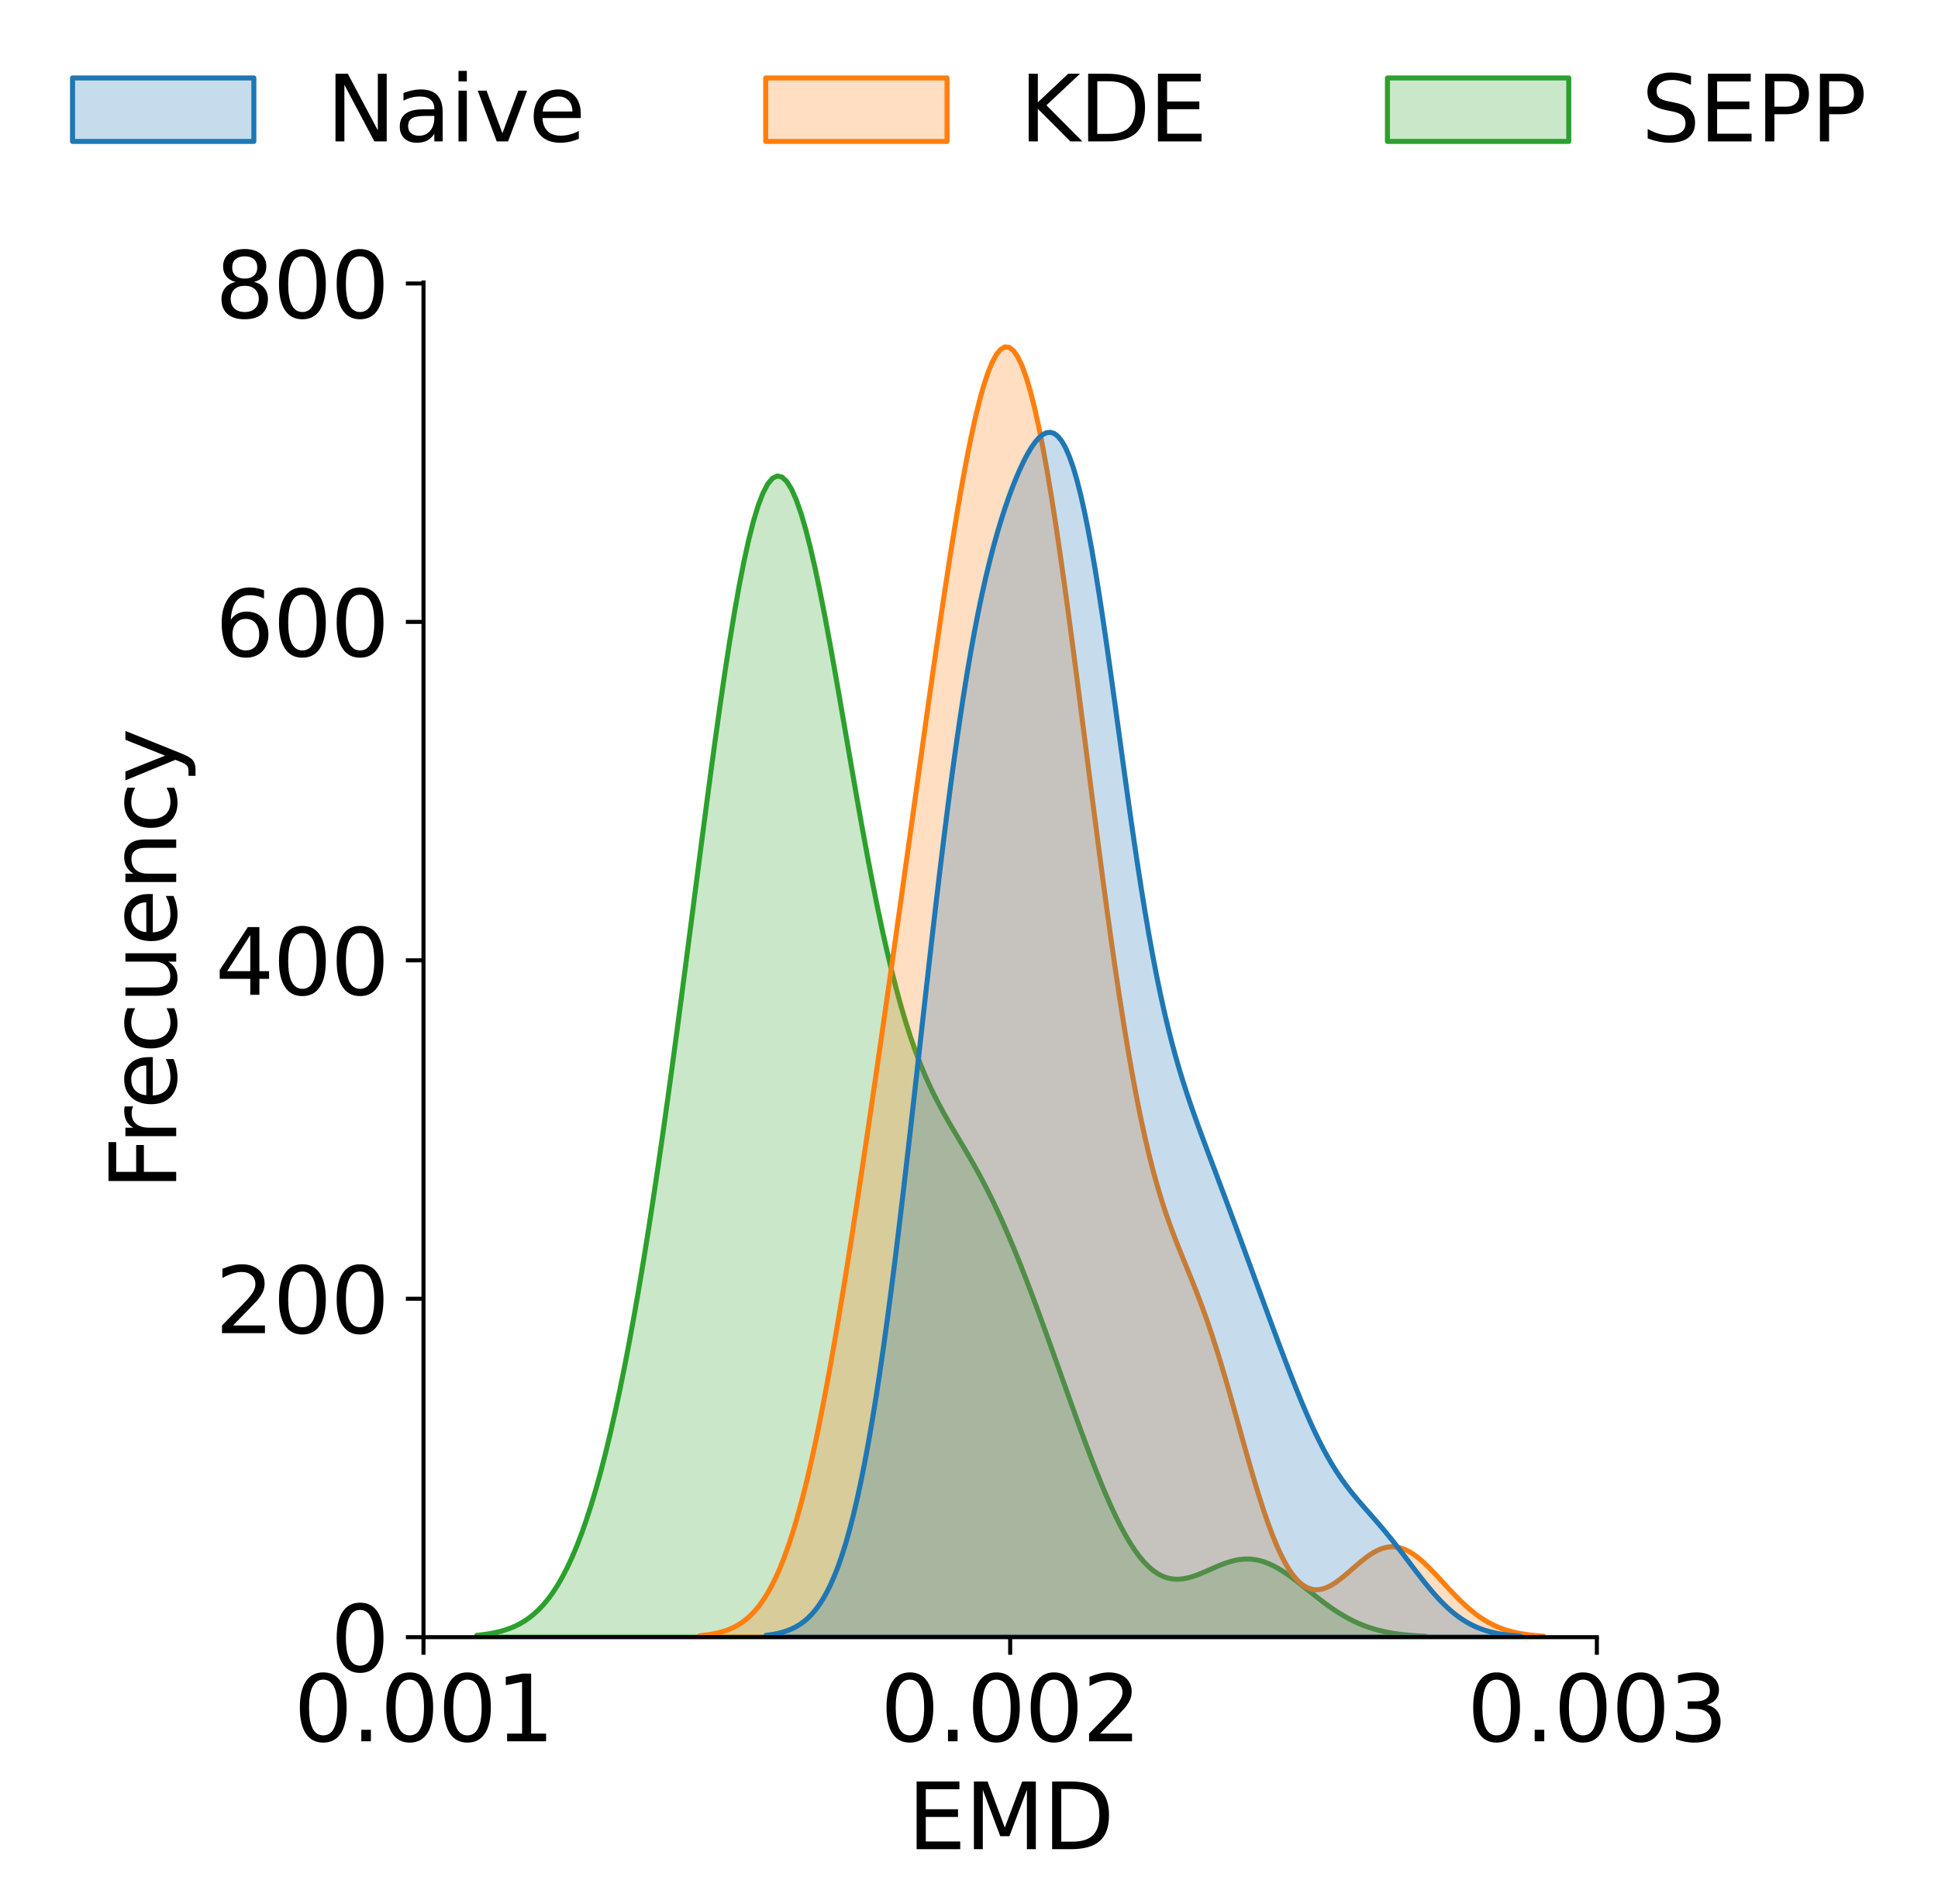 <?xml version="1.0" encoding="utf-8" standalone="no"?>
<!DOCTYPE svg PUBLIC "-//W3C//DTD SVG 1.1//EN"
  "http://www.w3.org/Graphics/SVG/1.1/DTD/svg11.dtd">
<svg xmlns:xlink="http://www.w3.org/1999/xlink" width="384.772pt" height="378.062pt" viewBox="0 0 384.772 378.062" xmlns="http://www.w3.org/2000/svg" version="1.1">
 <defs>
  <style type="text/css">*{stroke-linejoin: round; stroke-linecap: butt}</style>
 </defs>
 <g id="figure_1">
  <g id="patch_1">
   <path d="M -0 378.062 
L 384.772 378.062 
L 384.772 0 
L -0 0 
z
" style="fill: #ffffff"/>
  </g>
  <g id="axes_1">
   <g id="patch_2">
    <path d="M 84.082 325.021 
L 317.039 325.021 
L 317.039 56.074 
L 84.082 56.074 
z
" style="fill: #ffffff"/>
   </g>
   <g id="PolyCollection_1">
    <defs>
     <path id="m83a52beca8" d="M 94.671 -53.403 
L 94.671 -53.041 
L 95.618 -53.041 
L 96.564 -53.041 
L 97.511 -53.041 
L 98.458 -53.041 
L 99.404 -53.041 
L 100.351 -53.041 
L 101.297 -53.041 
L 102.244 -53.041 
L 103.191 -53.041 
L 104.137 -53.041 
L 105.084 -53.041 
L 106.031 -53.041 
L 106.977 -53.041 
L 107.924 -53.041 
L 108.87 -53.041 
L 109.817 -53.041 
L 110.764 -53.041 
L 111.71 -53.041 
L 112.657 -53.041 
L 113.603 -53.041 
L 114.55 -53.041 
L 115.497 -53.041 
L 116.443 -53.041 
L 117.39 -53.041 
L 118.336 -53.041 
L 119.283 -53.041 
L 120.23 -53.041 
L 121.176 -53.041 
L 122.123 -53.041 
L 123.069 -53.041 
L 124.016 -53.041 
L 124.963 -53.041 
L 125.909 -53.041 
L 126.856 -53.041 
L 127.803 -53.041 
L 128.749 -53.041 
L 129.696 -53.041 
L 130.642 -53.041 
L 131.589 -53.041 
L 132.536 -53.041 
L 133.482 -53.041 
L 134.429 -53.041 
L 135.375 -53.041 
L 136.322 -53.041 
L 137.269 -53.041 
L 138.215 -53.041 
L 139.162 -53.041 
L 140.108 -53.041 
L 141.055 -53.041 
L 142.002 -53.041 
L 142.948 -53.041 
L 143.895 -53.041 
L 144.841 -53.041 
L 145.788 -53.041 
L 146.735 -53.041 
L 147.681 -53.041 
L 148.628 -53.041 
L 149.575 -53.041 
L 150.521 -53.041 
L 151.468 -53.041 
L 152.414 -53.041 
L 153.361 -53.041 
L 154.308 -53.041 
L 155.254 -53.041 
L 156.201 -53.041 
L 157.147 -53.041 
L 158.094 -53.041 
L 159.041 -53.041 
L 159.987 -53.041 
L 160.934 -53.041 
L 161.88 -53.041 
L 162.827 -53.041 
L 163.774 -53.041 
L 164.72 -53.041 
L 165.667 -53.041 
L 166.614 -53.041 
L 167.56 -53.041 
L 168.507 -53.041 
L 169.453 -53.041 
L 170.4 -53.041 
L 171.347 -53.041 
L 172.293 -53.041 
L 173.24 -53.041 
L 174.186 -53.041 
L 175.133 -53.041 
L 176.08 -53.041 
L 177.026 -53.041 
L 177.973 -53.041 
L 178.919 -53.041 
L 179.866 -53.041 
L 180.813 -53.041 
L 181.759 -53.041 
L 182.706 -53.041 
L 183.652 -53.041 
L 184.599 -53.041 
L 185.546 -53.041 
L 186.492 -53.041 
L 187.439 -53.041 
L 188.386 -53.041 
L 189.332 -53.041 
L 190.279 -53.041 
L 191.225 -53.041 
L 192.172 -53.041 
L 193.119 -53.041 
L 194.065 -53.041 
L 195.012 -53.041 
L 195.958 -53.041 
L 196.905 -53.041 
L 197.852 -53.041 
L 198.798 -53.041 
L 199.745 -53.041 
L 200.691 -53.041 
L 201.638 -53.041 
L 202.585 -53.041 
L 203.531 -53.041 
L 204.478 -53.041 
L 205.424 -53.041 
L 206.371 -53.041 
L 207.318 -53.041 
L 208.264 -53.041 
L 209.211 -53.041 
L 210.158 -53.041 
L 211.104 -53.041 
L 212.051 -53.041 
L 212.997 -53.041 
L 213.944 -53.041 
L 214.891 -53.041 
L 215.837 -53.041 
L 216.784 -53.041 
L 217.73 -53.041 
L 218.677 -53.041 
L 219.624 -53.041 
L 220.57 -53.041 
L 221.517 -53.041 
L 222.463 -53.041 
L 223.41 -53.041 
L 224.357 -53.041 
L 225.303 -53.041 
L 226.25 -53.041 
L 227.196 -53.041 
L 228.143 -53.041 
L 229.09 -53.041 
L 230.036 -53.041 
L 230.983 -53.041 
L 231.93 -53.041 
L 232.876 -53.041 
L 233.823 -53.041 
L 234.769 -53.041 
L 235.716 -53.041 
L 236.663 -53.041 
L 237.609 -53.041 
L 238.556 -53.041 
L 239.502 -53.041 
L 240.449 -53.041 
L 241.396 -53.041 
L 242.342 -53.041 
L 243.289 -53.041 
L 244.235 -53.041 
L 245.182 -53.041 
L 246.129 -53.041 
L 247.075 -53.041 
L 248.022 -53.041 
L 248.969 -53.041 
L 249.915 -53.041 
L 250.862 -53.041 
L 251.808 -53.041 
L 252.755 -53.041 
L 253.702 -53.041 
L 254.648 -53.041 
L 255.595 -53.041 
L 256.541 -53.041 
L 257.488 -53.041 
L 258.435 -53.041 
L 259.381 -53.041 
L 260.328 -53.041 
L 261.274 -53.041 
L 262.221 -53.041 
L 263.168 -53.041 
L 264.114 -53.041 
L 265.061 -53.041 
L 266.007 -53.041 
L 266.954 -53.041 
L 267.901 -53.041 
L 268.847 -53.041 
L 269.794 -53.041 
L 270.741 -53.041 
L 271.687 -53.041 
L 272.634 -53.041 
L 273.58 -53.041 
L 274.527 -53.041 
L 275.474 -53.041 
L 276.42 -53.041 
L 277.367 -53.041 
L 278.313 -53.041 
L 279.26 -53.041 
L 280.207 -53.041 
L 281.153 -53.041 
L 282.1 -53.041 
L 283.046 -53.041 
L 283.046 -53.212 
L 283.046 -53.212 
L 282.1 -53.258 
L 281.153 -53.315 
L 280.207 -53.385 
L 279.26 -53.469 
L 278.313 -53.572 
L 277.367 -53.694 
L 276.42 -53.839 
L 275.474 -54.01 
L 274.527 -54.21 
L 273.58 -54.442 
L 272.634 -54.708 
L 271.687 -55.013 
L 270.741 -55.358 
L 269.794 -55.745 
L 268.847 -56.176 
L 267.901 -56.653 
L 266.954 -57.174 
L 266.007 -57.739 
L 265.061 -58.347 
L 264.114 -58.994 
L 263.168 -59.676 
L 262.221 -60.388 
L 261.274 -61.122 
L 260.328 -61.872 
L 259.381 -62.628 
L 258.435 -63.381 
L 257.488 -64.121 
L 256.541 -64.835 
L 255.595 -65.515 
L 254.648 -66.147 
L 253.702 -66.724 
L 252.755 -67.234 
L 251.808 -67.669 
L 250.862 -68.022 
L 249.915 -68.289 
L 248.969 -68.465 
L 248.022 -68.549 
L 247.075 -68.544 
L 246.129 -68.452 
L 245.182 -68.278 
L 244.235 -68.032 
L 243.289 -67.724 
L 242.342 -67.365 
L 241.396 -66.971 
L 240.449 -66.556 
L 239.502 -66.137 
L 238.556 -65.732 
L 237.609 -65.358 
L 236.663 -65.035 
L 235.716 -64.778 
L 234.769 -64.607 
L 233.823 -64.536 
L 232.876 -64.581 
L 231.93 -64.755 
L 230.983 -65.07 
L 230.036 -65.535 
L 229.09 -66.159 
L 228.143 -66.946 
L 227.196 -67.9 
L 226.25 -69.022 
L 225.303 -70.309 
L 224.357 -71.759 
L 223.41 -73.366 
L 222.463 -75.123 
L 221.517 -77.02 
L 220.57 -79.048 
L 219.624 -81.194 
L 218.677 -83.447 
L 217.73 -85.795 
L 216.784 -88.223 
L 215.837 -90.721 
L 214.891 -93.274 
L 213.944 -95.871 
L 212.997 -98.502 
L 212.051 -101.154 
L 211.104 -103.819 
L 210.158 -106.487 
L 209.211 -109.15 
L 208.264 -111.799 
L 207.318 -114.428 
L 206.371 -117.028 
L 205.424 -119.593 
L 204.478 -122.116 
L 203.531 -124.591 
L 202.585 -127.009 
L 201.638 -129.367 
L 200.691 -131.656 
L 199.745 -133.873 
L 198.798 -136.014 
L 197.852 -138.075 
L 196.905 -140.056 
L 195.958 -141.957 
L 195.012 -143.782 
L 194.065 -145.537 
L 193.119 -147.23 
L 192.172 -148.874 
L 191.225 -150.482 
L 190.279 -152.073 
L 189.332 -153.665 
L 188.386 -155.282 
L 187.439 -156.946 
L 186.492 -158.684 
L 185.546 -160.522 
L 184.599 -162.485 
L 183.652 -164.599 
L 182.706 -166.888 
L 181.759 -169.375 
L 180.813 -172.081 
L 179.866 -175.022 
L 178.919 -178.211 
L 177.973 -181.658 
L 177.026 -185.369 
L 176.08 -189.344 
L 175.133 -193.577 
L 174.186 -198.06 
L 173.24 -202.777 
L 172.293 -207.707 
L 171.347 -212.824 
L 170.4 -218.096 
L 169.453 -223.487 
L 168.507 -228.954 
L 167.56 -234.452 
L 166.614 -239.929 
L 165.667 -245.331 
L 164.72 -250.601 
L 163.774 -255.68 
L 162.827 -260.508 
L 161.88 -265.024 
L 160.934 -269.169 
L 159.987 -272.887 
L 159.041 -276.123 
L 158.094 -278.827 
L 157.147 -280.957 
L 156.201 -282.476 
L 155.254 -283.352 
L 154.308 -283.566 
L 153.361 -283.103 
L 152.414 -281.96 
L 151.468 -280.141 
L 150.521 -277.659 
L 149.575 -274.535 
L 148.628 -270.8 
L 147.681 -266.489 
L 146.735 -261.645 
L 145.788 -256.315 
L 144.841 -250.549 
L 143.895 -244.401 
L 142.948 -237.926 
L 142.002 -231.181 
L 141.055 -224.219 
L 140.108 -217.094 
L 139.162 -209.857 
L 138.215 -202.557 
L 137.269 -195.237 
L 136.322 -187.939 
L 135.375 -180.699 
L 134.429 -173.55 
L 133.482 -166.521 
L 132.536 -159.637 
L 131.589 -152.919 
L 130.642 -146.386 
L 129.696 -140.052 
L 128.749 -133.931 
L 127.803 -128.033 
L 126.856 -122.367 
L 125.909 -116.939 
L 124.963 -111.755 
L 124.016 -106.818 
L 123.069 -102.133 
L 122.123 -97.701 
L 121.176 -93.522 
L 120.23 -89.597 
L 119.283 -85.924 
L 118.336 -82.5 
L 117.39 -79.323 
L 116.443 -76.387 
L 115.497 -73.687 
L 114.55 -71.216 
L 113.603 -68.965 
L 112.657 -66.925 
L 111.71 -65.087 
L 110.764 -63.439 
L 109.817 -61.97 
L 108.87 -60.669 
L 107.924 -59.522 
L 106.977 -58.518 
L 106.031 -57.643 
L 105.084 -56.887 
L 104.137 -56.237 
L 103.191 -55.681 
L 102.244 -55.209 
L 101.297 -54.812 
L 100.351 -54.478 
L 99.404 -54.201 
L 98.458 -53.971 
L 97.511 -53.782 
L 96.564 -53.628 
L 95.618 -53.504 
L 94.671 -53.403 
z
" style="stroke: #2ca02c"/>
    </defs>
    <g clip-path="url(#p612ee01c86)">
     <use xlink:href="#m83a52beca8" x="0" y="378.062" style="fill: #2ca02c; fill-opacity: 0.25; stroke: #2ca02c"/>
    </g>
   </g>
   <g id="PolyCollection_2">
    <defs>
     <path id="m693dc40f1a" d="M 138.885 -53.326 
L 138.885 -53.041 
L 139.727 -53.041 
L 140.569 -53.041 
L 141.411 -53.041 
L 142.253 -53.041 
L 143.095 -53.041 
L 143.937 -53.041 
L 144.779 -53.041 
L 145.621 -53.041 
L 146.463 -53.041 
L 147.305 -53.041 
L 148.147 -53.041 
L 148.989 -53.041 
L 149.831 -53.041 
L 150.673 -53.041 
L 151.515 -53.041 
L 152.357 -53.041 
L 153.199 -53.041 
L 154.042 -53.041 
L 154.884 -53.041 
L 155.726 -53.041 
L 156.568 -53.041 
L 157.41 -53.041 
L 158.252 -53.041 
L 159.094 -53.041 
L 159.936 -53.041 
L 160.778 -53.041 
L 161.62 -53.041 
L 162.462 -53.041 
L 163.304 -53.041 
L 164.146 -53.041 
L 164.988 -53.041 
L 165.83 -53.041 
L 166.672 -53.041 
L 167.514 -53.041 
L 168.356 -53.041 
L 169.198 -53.041 
L 170.04 -53.041 
L 170.882 -53.041 
L 171.724 -53.041 
L 172.566 -53.041 
L 173.408 -53.041 
L 174.25 -53.041 
L 175.092 -53.041 
L 175.934 -53.041 
L 176.777 -53.041 
L 177.619 -53.041 
L 178.461 -53.041 
L 179.303 -53.041 
L 180.145 -53.041 
L 180.987 -53.041 
L 181.829 -53.041 
L 182.671 -53.041 
L 183.513 -53.041 
L 184.355 -53.041 
L 185.197 -53.041 
L 186.039 -53.041 
L 186.881 -53.041 
L 187.723 -53.041 
L 188.565 -53.041 
L 189.407 -53.041 
L 190.249 -53.041 
L 191.091 -53.041 
L 191.933 -53.041 
L 192.775 -53.041 
L 193.617 -53.041 
L 194.459 -53.041 
L 195.301 -53.041 
L 196.143 -53.041 
L 196.985 -53.041 
L 197.827 -53.041 
L 198.669 -53.041 
L 199.512 -53.041 
L 200.354 -53.041 
L 201.196 -53.041 
L 202.038 -53.041 
L 202.88 -53.041 
L 203.722 -53.041 
L 204.564 -53.041 
L 205.406 -53.041 
L 206.248 -53.041 
L 207.09 -53.041 
L 207.932 -53.041 
L 208.774 -53.041 
L 209.616 -53.041 
L 210.458 -53.041 
L 211.3 -53.041 
L 212.142 -53.041 
L 212.984 -53.041 
L 213.826 -53.041 
L 214.668 -53.041 
L 215.51 -53.041 
L 216.352 -53.041 
L 217.194 -53.041 
L 218.036 -53.041 
L 218.878 -53.041 
L 219.72 -53.041 
L 220.562 -53.041 
L 221.404 -53.041 
L 222.247 -53.041 
L 223.089 -53.041 
L 223.931 -53.041 
L 224.773 -53.041 
L 225.615 -53.041 
L 226.457 -53.041 
L 227.299 -53.041 
L 228.141 -53.041 
L 228.983 -53.041 
L 229.825 -53.041 
L 230.667 -53.041 
L 231.509 -53.041 
L 232.351 -53.041 
L 233.193 -53.041 
L 234.035 -53.041 
L 234.877 -53.041 
L 235.719 -53.041 
L 236.561 -53.041 
L 237.403 -53.041 
L 238.245 -53.041 
L 239.087 -53.041 
L 239.929 -53.041 
L 240.771 -53.041 
L 241.613 -53.041 
L 242.455 -53.041 
L 243.297 -53.041 
L 244.139 -53.041 
L 244.982 -53.041 
L 245.824 -53.041 
L 246.666 -53.041 
L 247.508 -53.041 
L 248.35 -53.041 
L 249.192 -53.041 
L 250.034 -53.041 
L 250.876 -53.041 
L 251.718 -53.041 
L 252.56 -53.041 
L 253.402 -53.041 
L 254.244 -53.041 
L 255.086 -53.041 
L 255.928 -53.041 
L 256.77 -53.041 
L 257.612 -53.041 
L 258.454 -53.041 
L 259.296 -53.041 
L 260.138 -53.041 
L 260.98 -53.041 
L 261.822 -53.041 
L 262.664 -53.041 
L 263.506 -53.041 
L 264.348 -53.041 
L 265.19 -53.041 
L 266.032 -53.041 
L 266.874 -53.041 
L 267.717 -53.041 
L 268.559 -53.041 
L 269.401 -53.041 
L 270.243 -53.041 
L 271.085 -53.041 
L 271.927 -53.041 
L 272.769 -53.041 
L 273.611 -53.041 
L 274.453 -53.041 
L 275.295 -53.041 
L 276.137 -53.041 
L 276.979 -53.041 
L 277.821 -53.041 
L 278.663 -53.041 
L 279.505 -53.041 
L 280.347 -53.041 
L 281.189 -53.041 
L 282.031 -53.041 
L 282.873 -53.041 
L 283.715 -53.041 
L 284.557 -53.041 
L 285.399 -53.041 
L 286.241 -53.041 
L 287.083 -53.041 
L 287.925 -53.041 
L 288.767 -53.041 
L 289.609 -53.041 
L 290.452 -53.041 
L 291.294 -53.041 
L 292.136 -53.041 
L 292.978 -53.041 
L 293.82 -53.041 
L 294.662 -53.041 
L 295.504 -53.041 
L 296.346 -53.041 
L 297.188 -53.041 
L 298.03 -53.041 
L 298.872 -53.041 
L 299.714 -53.041 
L 300.556 -53.041 
L 301.398 -53.041 
L 302.24 -53.041 
L 303.082 -53.041 
L 303.924 -53.041 
L 304.766 -53.041 
L 305.608 -53.041 
L 306.45 -53.041 
L 306.45 -53.24 
L 306.45 -53.24 
L 305.608 -53.297 
L 304.766 -53.367 
L 303.924 -53.453 
L 303.082 -53.559 
L 302.24 -53.687 
L 301.398 -53.841 
L 300.556 -54.024 
L 299.714 -54.242 
L 298.872 -54.497 
L 298.03 -54.793 
L 297.188 -55.135 
L 296.346 -55.526 
L 295.504 -55.97 
L 294.662 -56.467 
L 293.82 -57.022 
L 292.978 -57.632 
L 292.136 -58.299 
L 291.294 -59.021 
L 290.452 -59.793 
L 289.609 -60.61 
L 288.767 -61.467 
L 287.925 -62.353 
L 287.083 -63.261 
L 286.241 -64.177 
L 285.399 -65.089 
L 284.557 -65.983 
L 283.715 -66.846 
L 282.873 -67.661 
L 282.031 -68.415 
L 281.189 -69.094 
L 280.347 -69.685 
L 279.505 -70.176 
L 278.663 -70.557 
L 277.821 -70.821 
L 276.979 -70.964 
L 276.137 -70.983 
L 275.295 -70.879 
L 274.453 -70.656 
L 273.611 -70.32 
L 272.769 -69.88 
L 271.927 -69.35 
L 271.085 -68.743 
L 270.243 -68.076 
L 269.401 -67.367 
L 268.559 -66.635 
L 267.717 -65.901 
L 266.874 -65.186 
L 266.032 -64.511 
L 265.19 -63.897 
L 264.348 -63.366 
L 263.506 -62.937 
L 262.664 -62.63 
L 261.822 -62.464 
L 260.98 -62.455 
L 260.138 -62.621 
L 259.296 -62.974 
L 258.454 -63.527 
L 257.612 -64.289 
L 256.77 -65.27 
L 255.928 -66.473 
L 255.086 -67.9 
L 254.244 -69.55 
L 253.402 -71.418 
L 252.56 -73.496 
L 251.718 -75.77 
L 250.876 -78.226 
L 250.034 -80.842 
L 249.192 -83.597 
L 248.35 -86.463 
L 247.508 -89.413 
L 246.666 -92.417 
L 245.824 -95.444 
L 244.982 -98.464 
L 244.139 -101.449 
L 243.297 -104.374 
L 242.455 -107.215 
L 241.613 -109.955 
L 240.771 -112.584 
L 239.929 -115.094 
L 239.087 -117.487 
L 238.245 -119.772 
L 237.403 -121.964 
L 236.561 -124.084 
L 235.719 -126.159 
L 234.877 -128.222 
L 234.035 -130.309 
L 233.193 -132.458 
L 232.351 -134.709 
L 231.509 -137.101 
L 230.667 -139.672 
L 229.825 -142.456 
L 228.983 -145.483 
L 228.141 -148.78 
L 227.299 -152.365 
L 226.457 -156.252 
L 225.615 -160.448 
L 224.773 -164.955 
L 223.931 -169.766 
L 223.089 -174.872 
L 222.247 -180.255 
L 221.404 -185.897 
L 220.562 -191.771 
L 219.72 -197.85 
L 218.878 -204.104 
L 218.036 -210.5 
L 217.194 -217.002 
L 216.352 -223.575 
L 215.51 -230.179 
L 214.668 -236.777 
L 213.826 -243.327 
L 212.984 -249.788 
L 212.142 -256.12 
L 211.3 -262.278 
L 210.458 -268.222 
L 209.616 -273.908 
L 208.774 -279.295 
L 207.932 -284.342 
L 207.09 -289.011 
L 206.248 -293.265 
L 205.406 -297.07 
L 204.564 -300.397 
L 203.722 -303.219 
L 202.88 -305.515 
L 202.038 -307.268 
L 201.196 -308.466 
L 200.354 -309.104 
L 199.512 -309.181 
L 198.669 -308.702 
L 197.827 -307.676 
L 196.985 -306.118 
L 196.143 -304.048 
L 195.301 -301.49 
L 194.459 -298.471 
L 193.617 -295.021 
L 192.775 -291.173 
L 191.933 -286.962 
L 191.091 -282.423 
L 190.249 -277.593 
L 189.407 -272.508 
L 188.565 -267.204 
L 187.723 -261.714 
L 186.881 -256.071 
L 186.039 -250.304 
L 185.197 -244.443 
L 184.355 -238.51 
L 183.513 -232.529 
L 182.671 -226.516 
L 181.829 -220.488 
L 180.987 -214.457 
L 180.145 -208.432 
L 179.303 -202.423 
L 178.461 -196.434 
L 177.619 -190.47 
L 176.777 -184.534 
L 175.934 -178.63 
L 175.092 -172.761 
L 174.25 -166.929 
L 173.408 -161.141 
L 172.566 -155.402 
L 171.724 -149.719 
L 170.882 -144.101 
L 170.04 -138.558 
L 169.198 -133.103 
L 168.356 -127.75 
L 167.514 -122.512 
L 166.672 -117.406 
L 165.83 -112.446 
L 164.988 -107.65 
L 164.146 -103.032 
L 163.304 -98.606 
L 162.462 -94.386 
L 161.62 -90.383 
L 160.778 -86.607 
L 159.936 -83.065 
L 159.094 -79.762 
L 158.252 -76.7 
L 157.41 -73.878 
L 156.568 -71.295 
L 155.726 -68.944 
L 154.884 -66.819 
L 154.042 -64.91 
L 153.199 -63.207 
L 152.357 -61.698 
L 151.515 -60.369 
L 150.673 -59.207 
L 149.831 -58.198 
L 148.989 -57.328 
L 148.147 -56.583 
L 147.305 -55.949 
L 146.463 -55.414 
L 145.621 -54.965 
L 144.779 -54.591 
L 143.937 -54.282 
L 143.095 -54.028 
L 142.253 -53.821 
L 141.411 -53.653 
L 140.569 -53.519 
L 139.727 -53.411 
L 138.885 -53.326 
z
" style="stroke: #ff7f0e"/>
    </defs>
    <g clip-path="url(#p612ee01c86)">
     <use xlink:href="#m693dc40f1a" x="0" y="378.062" style="fill: #ff7f0e; fill-opacity: 0.25; stroke: #ff7f0e"/>
    </g>
   </g>
   <g id="PolyCollection_3">
    <defs>
     <path id="m158325223f" d="M 152.09 -53.396 
L 152.09 -53.041 
L 152.842 -53.041 
L 153.595 -53.041 
L 154.347 -53.041 
L 155.1 -53.041 
L 155.853 -53.041 
L 156.605 -53.041 
L 157.358 -53.041 
L 158.111 -53.041 
L 158.863 -53.041 
L 159.616 -53.041 
L 160.368 -53.041 
L 161.121 -53.041 
L 161.874 -53.041 
L 162.626 -53.041 
L 163.379 -53.041 
L 164.132 -53.041 
L 164.884 -53.041 
L 165.637 -53.041 
L 166.39 -53.041 
L 167.142 -53.041 
L 167.895 -53.041 
L 168.647 -53.041 
L 169.4 -53.041 
L 170.153 -53.041 
L 170.905 -53.041 
L 171.658 -53.041 
L 172.411 -53.041 
L 173.163 -53.041 
L 173.916 -53.041 
L 174.668 -53.041 
L 175.421 -53.041 
L 176.174 -53.041 
L 176.926 -53.041 
L 177.679 -53.041 
L 178.432 -53.041 
L 179.184 -53.041 
L 179.937 -53.041 
L 180.69 -53.041 
L 181.442 -53.041 
L 182.195 -53.041 
L 182.947 -53.041 
L 183.7 -53.041 
L 184.453 -53.041 
L 185.205 -53.041 
L 185.958 -53.041 
L 186.711 -53.041 
L 187.463 -53.041 
L 188.216 -53.041 
L 188.968 -53.041 
L 189.721 -53.041 
L 190.474 -53.041 
L 191.226 -53.041 
L 191.979 -53.041 
L 192.732 -53.041 
L 193.484 -53.041 
L 194.237 -53.041 
L 194.99 -53.041 
L 195.742 -53.041 
L 196.495 -53.041 
L 197.247 -53.041 
L 198 -53.041 
L 198.753 -53.041 
L 199.505 -53.041 
L 200.258 -53.041 
L 201.011 -53.041 
L 201.763 -53.041 
L 202.516 -53.041 
L 203.268 -53.041 
L 204.021 -53.041 
L 204.774 -53.041 
L 205.526 -53.041 
L 206.279 -53.041 
L 207.032 -53.041 
L 207.784 -53.041 
L 208.537 -53.041 
L 209.289 -53.041 
L 210.042 -53.041 
L 210.795 -53.041 
L 211.547 -53.041 
L 212.3 -53.041 
L 213.053 -53.041 
L 213.805 -53.041 
L 214.558 -53.041 
L 215.311 -53.041 
L 216.063 -53.041 
L 216.816 -53.041 
L 217.568 -53.041 
L 218.321 -53.041 
L 219.074 -53.041 
L 219.826 -53.041 
L 220.579 -53.041 
L 221.332 -53.041 
L 222.084 -53.041 
L 222.837 -53.041 
L 223.589 -53.041 
L 224.342 -53.041 
L 225.095 -53.041 
L 225.847 -53.041 
L 226.6 -53.041 
L 227.353 -53.041 
L 228.105 -53.041 
L 228.858 -53.041 
L 229.611 -53.041 
L 230.363 -53.041 
L 231.116 -53.041 
L 231.868 -53.041 
L 232.621 -53.041 
L 233.374 -53.041 
L 234.126 -53.041 
L 234.879 -53.041 
L 235.632 -53.041 
L 236.384 -53.041 
L 237.137 -53.041 
L 237.889 -53.041 
L 238.642 -53.041 
L 239.395 -53.041 
L 240.147 -53.041 
L 240.9 -53.041 
L 241.653 -53.041 
L 242.405 -53.041 
L 243.158 -53.041 
L 243.91 -53.041 
L 244.663 -53.041 
L 245.416 -53.041 
L 246.168 -53.041 
L 246.921 -53.041 
L 247.674 -53.041 
L 248.426 -53.041 
L 249.179 -53.041 
L 249.932 -53.041 
L 250.684 -53.041 
L 251.437 -53.041 
L 252.189 -53.041 
L 252.942 -53.041 
L 253.695 -53.041 
L 254.447 -53.041 
L 255.2 -53.041 
L 255.953 -53.041 
L 256.705 -53.041 
L 257.458 -53.041 
L 258.21 -53.041 
L 258.963 -53.041 
L 259.716 -53.041 
L 260.468 -53.041 
L 261.221 -53.041 
L 261.974 -53.041 
L 262.726 -53.041 
L 263.479 -53.041 
L 264.232 -53.041 
L 264.984 -53.041 
L 265.737 -53.041 
L 266.489 -53.041 
L 267.242 -53.041 
L 267.995 -53.041 
L 268.747 -53.041 
L 269.5 -53.041 
L 270.253 -53.041 
L 271.005 -53.041 
L 271.758 -53.041 
L 272.51 -53.041 
L 273.263 -53.041 
L 274.016 -53.041 
L 274.768 -53.041 
L 275.521 -53.041 
L 276.274 -53.041 
L 277.026 -53.041 
L 277.779 -53.041 
L 278.531 -53.041 
L 279.284 -53.041 
L 280.037 -53.041 
L 280.789 -53.041 
L 281.542 -53.041 
L 282.295 -53.041 
L 283.047 -53.041 
L 283.8 -53.041 
L 284.553 -53.041 
L 285.305 -53.041 
L 286.058 -53.041 
L 286.81 -53.041 
L 287.563 -53.041 
L 288.316 -53.041 
L 289.068 -53.041 
L 289.821 -53.041 
L 290.574 -53.041 
L 291.326 -53.041 
L 292.079 -53.041 
L 292.831 -53.041 
L 293.584 -53.041 
L 294.337 -53.041 
L 295.089 -53.041 
L 295.842 -53.041 
L 296.595 -53.041 
L 297.347 -53.041 
L 298.1 -53.041 
L 298.853 -53.041 
L 299.605 -53.041 
L 300.358 -53.041 
L 301.11 -53.041 
L 301.863 -53.041 
L 301.863 -53.245 
L 301.863 -53.245 
L 301.11 -53.297 
L 300.358 -53.36 
L 299.605 -53.437 
L 298.853 -53.53 
L 298.1 -53.641 
L 297.347 -53.772 
L 296.595 -53.928 
L 295.842 -54.11 
L 295.089 -54.322 
L 294.337 -54.567 
L 293.584 -54.848 
L 292.831 -55.169 
L 292.079 -55.533 
L 291.326 -55.942 
L 290.574 -56.398 
L 289.821 -56.904 
L 289.068 -57.461 
L 288.316 -58.069 
L 287.563 -58.729 
L 286.81 -59.44 
L 286.058 -60.199 
L 285.305 -61.005 
L 284.553 -61.854 
L 283.8 -62.742 
L 283.047 -63.663 
L 282.295 -64.611 
L 281.542 -65.581 
L 280.789 -66.566 
L 280.037 -67.56 
L 279.284 -68.555 
L 278.531 -69.547 
L 277.779 -70.528 
L 277.026 -71.496 
L 276.274 -72.446 
L 275.521 -73.377 
L 274.768 -74.288 
L 274.016 -75.18 
L 273.263 -76.055 
L 272.51 -76.917 
L 271.758 -77.773 
L 271.005 -78.628 
L 270.253 -79.491 
L 269.5 -80.37 
L 268.747 -81.274 
L 267.995 -82.214 
L 267.242 -83.197 
L 266.489 -84.233 
L 265.737 -85.329 
L 264.984 -86.491 
L 264.232 -87.724 
L 263.479 -89.032 
L 262.726 -90.418 
L 261.974 -91.88 
L 261.221 -93.417 
L 260.468 -95.026 
L 259.716 -96.704 
L 258.963 -98.445 
L 258.21 -100.242 
L 257.458 -102.09 
L 256.705 -103.981 
L 255.953 -105.909 
L 255.2 -107.869 
L 254.447 -109.853 
L 253.695 -111.857 
L 252.942 -113.878 
L 252.189 -115.91 
L 251.437 -117.952 
L 250.684 -120 
L 249.932 -122.053 
L 249.179 -124.109 
L 248.426 -126.166 
L 247.674 -128.223 
L 246.921 -130.277 
L 246.168 -132.328 
L 245.416 -134.374 
L 244.663 -136.412 
L 243.91 -138.441 
L 243.158 -140.462 
L 242.405 -142.472 
L 241.653 -144.475 
L 240.9 -146.472 
L 240.147 -148.47 
L 239.395 -150.474 
L 238.642 -152.495 
L 237.889 -154.544 
L 237.137 -156.638 
L 236.384 -158.793 
L 235.632 -161.028 
L 234.879 -163.366 
L 234.126 -165.829 
L 233.374 -168.441 
L 232.621 -171.224 
L 231.868 -174.199 
L 231.116 -177.388 
L 230.363 -180.805 
L 229.611 -184.465 
L 228.858 -188.374 
L 228.105 -192.534 
L 227.353 -196.943 
L 226.6 -201.589 
L 225.847 -206.455 
L 225.095 -211.519 
L 224.342 -216.749 
L 223.589 -222.11 
L 222.837 -227.562 
L 222.084 -233.059 
L 221.332 -238.553 
L 220.579 -243.993 
L 219.826 -249.327 
L 219.074 -254.506 
L 218.321 -259.48 
L 217.568 -264.204 
L 216.816 -268.634 
L 216.063 -272.735 
L 215.311 -276.476 
L 214.558 -279.833 
L 213.805 -282.789 
L 213.053 -285.333 
L 212.3 -287.463 
L 211.547 -289.182 
L 210.795 -290.502 
L 210.042 -291.437 
L 209.289 -292.008 
L 208.537 -292.238 
L 207.784 -292.154 
L 207.032 -291.783 
L 206.279 -291.153 
L 205.526 -290.289 
L 204.774 -289.216 
L 204.021 -287.956 
L 203.268 -286.524 
L 202.516 -284.936 
L 201.763 -283.198 
L 201.011 -281.315 
L 200.258 -279.287 
L 199.505 -277.107 
L 198.753 -274.768 
L 198 -272.257 
L 197.247 -269.56 
L 196.495 -266.661 
L 195.742 -263.546 
L 194.99 -260.197 
L 194.237 -256.6 
L 193.484 -252.743 
L 192.732 -248.617 
L 191.979 -244.216 
L 191.226 -239.536 
L 190.474 -234.581 
L 189.721 -229.356 
L 188.968 -223.873 
L 188.216 -218.147 
L 187.463 -212.196 
L 186.711 -206.044 
L 185.958 -199.716 
L 185.205 -193.242 
L 184.453 -186.654 
L 183.7 -179.983 
L 182.947 -173.265 
L 182.195 -166.534 
L 181.442 -159.824 
L 180.69 -153.171 
L 179.937 -146.606 
L 179.184 -140.163 
L 178.432 -133.869 
L 177.679 -127.754 
L 176.926 -121.841 
L 176.174 -116.153 
L 175.421 -110.709 
L 174.668 -105.524 
L 173.916 -100.612 
L 173.163 -95.981 
L 172.411 -91.638 
L 171.658 -87.587 
L 170.905 -83.826 
L 170.153 -80.354 
L 169.4 -77.165 
L 168.647 -74.251 
L 167.895 -71.603 
L 167.142 -69.21 
L 166.39 -67.059 
L 165.637 -65.136 
L 164.884 -63.427 
L 164.132 -61.915 
L 163.379 -60.586 
L 162.626 -59.424 
L 161.874 -58.413 
L 161.121 -57.54 
L 160.368 -56.789 
L 159.616 -56.148 
L 158.863 -55.602 
L 158.111 -55.142 
L 157.358 -54.755 
L 156.605 -54.432 
L 155.853 -54.164 
L 155.1 -53.943 
L 154.347 -53.761 
L 153.595 -53.613 
L 152.842 -53.493 
L 152.09 -53.396 
z
" style="stroke: #1f77b4"/>
    </defs>
    <g clip-path="url(#p612ee01c86)">
     <use xlink:href="#m158325223f" x="0" y="378.062" style="fill: #1f77b4; fill-opacity: 0.25; stroke: #1f77b4"/>
    </g>
   </g>
   <g id="matplotlib.axis_1">
    <g id="xtick_1">
     <g id="line2d_1">
      <defs>
       <path id="meab2090817" d="M 0 0 
L 0 3.5 
" style="stroke: #000000; stroke-width: 0.8"/>
      </defs>
      <g>
       <use xlink:href="#meab2090817" x="84.082" y="325.021" style="stroke: #000000; stroke-width: 0.8"/>
      </g>
     </g>
     <g id="text_1">
      <!-- 0.001 -->
      <g transform="translate(58.317 345.698) scale(0.18 -0.18)">
       <defs>
        <path id="DejaVuSans-30" d="M 2034 4250 
Q 1547 4250 1301 3770 
Q 1056 3291 1056 2328 
Q 1056 1369 1301 889 
Q 1547 409 2034 409 
Q 2525 409 2770 889 
Q 3016 1369 3016 2328 
Q 3016 3291 2770 3770 
Q 2525 4250 2034 4250 
z
M 2034 4750 
Q 2819 4750 3233 4129 
Q 3647 3509 3647 2328 
Q 3647 1150 3233 529 
Q 2819 -91 2034 -91 
Q 1250 -91 836 529 
Q 422 1150 422 2328 
Q 422 3509 836 4129 
Q 1250 4750 2034 4750 
z
" transform="scale(0.016)"/>
        <path id="DejaVuSans-2e" d="M 684 794 
L 1344 794 
L 1344 0 
L 684 0 
L 684 794 
z
" transform="scale(0.016)"/>
        <path id="DejaVuSans-31" d="M 794 531 
L 1825 531 
L 1825 4091 
L 703 3866 
L 703 4441 
L 1819 4666 
L 2450 4666 
L 2450 531 
L 3481 531 
L 3481 0 
L 794 0 
L 794 531 
z
" transform="scale(0.016)"/>
       </defs>
       <use xlink:href="#DejaVuSans-30"/>
       <use xlink:href="#DejaVuSans-2e" x="63.623"/>
       <use xlink:href="#DejaVuSans-30" x="95.41"/>
       <use xlink:href="#DejaVuSans-30" x="159.033"/>
       <use xlink:href="#DejaVuSans-31" x="222.656"/>
      </g>
     </g>
    </g>
    <g id="xtick_2">
     <g id="line2d_2">
      <g>
       <use xlink:href="#meab2090817" x="200.561" y="325.021" style="stroke: #000000; stroke-width: 0.8"/>
      </g>
     </g>
     <g id="text_2">
      <!-- 0.002 -->
      <g transform="translate(174.795 345.698) scale(0.18 -0.18)">
       <defs>
        <path id="DejaVuSans-32" d="M 1228 531 
L 3431 531 
L 3431 0 
L 469 0 
L 469 531 
Q 828 903 1448 1529 
Q 2069 2156 2228 2338 
Q 2531 2678 2651 2914 
Q 2772 3150 2772 3378 
Q 2772 3750 2511 3984 
Q 2250 4219 1831 4219 
Q 1534 4219 1204 4116 
Q 875 4013 500 3803 
L 500 4441 
Q 881 4594 1212 4672 
Q 1544 4750 1819 4750 
Q 2544 4750 2975 4387 
Q 3406 4025 3406 3419 
Q 3406 3131 3298 2873 
Q 3191 2616 2906 2266 
Q 2828 2175 2409 1742 
Q 1991 1309 1228 531 
z
" transform="scale(0.016)"/>
       </defs>
       <use xlink:href="#DejaVuSans-30"/>
       <use xlink:href="#DejaVuSans-2e" x="63.623"/>
       <use xlink:href="#DejaVuSans-30" x="95.41"/>
       <use xlink:href="#DejaVuSans-30" x="159.033"/>
       <use xlink:href="#DejaVuSans-32" x="222.656"/>
      </g>
     </g>
    </g>
    <g id="xtick_3">
     <g id="line2d_3">
      <g>
       <use xlink:href="#meab2090817" x="317.039" y="325.021" style="stroke: #000000; stroke-width: 0.8"/>
      </g>
     </g>
     <g id="text_3">
      <!-- 0.003 -->
      <g transform="translate(291.274 345.698) scale(0.18 -0.18)">
       <defs>
        <path id="DejaVuSans-33" d="M 2597 2516 
Q 3050 2419 3304 2112 
Q 3559 1806 3559 1356 
Q 3559 666 3084 287 
Q 2609 -91 1734 -91 
Q 1441 -91 1130 -33 
Q 819 25 488 141 
L 488 750 
Q 750 597 1062 519 
Q 1375 441 1716 441 
Q 2309 441 2620 675 
Q 2931 909 2931 1356 
Q 2931 1769 2642 2001 
Q 2353 2234 1838 2234 
L 1294 2234 
L 1294 2753 
L 1863 2753 
Q 2328 2753 2575 2939 
Q 2822 3125 2822 3475 
Q 2822 3834 2567 4026 
Q 2313 4219 1838 4219 
Q 1578 4219 1281 4162 
Q 984 4106 628 3988 
L 628 4550 
Q 988 4650 1302 4700 
Q 1616 4750 1894 4750 
Q 2613 4750 3031 4423 
Q 3450 4097 3450 3541 
Q 3450 3153 3228 2886 
Q 3006 2619 2597 2516 
z
" transform="scale(0.016)"/>
       </defs>
       <use xlink:href="#DejaVuSans-30"/>
       <use xlink:href="#DejaVuSans-2e" x="63.623"/>
       <use xlink:href="#DejaVuSans-30" x="95.41"/>
       <use xlink:href="#DejaVuSans-30" x="159.033"/>
       <use xlink:href="#DejaVuSans-33" x="222.656"/>
      </g>
     </g>
    </g>
    <g id="text_4">
     <!-- EMD -->
     <g transform="translate(180.179 367.118) scale(0.18 -0.18)">
      <defs>
       <path id="DejaVuSans-45" d="M 628 4666 
L 3578 4666 
L 3578 4134 
L 1259 4134 
L 1259 2753 
L 3481 2753 
L 3481 2222 
L 1259 2222 
L 1259 531 
L 3634 531 
L 3634 0 
L 628 0 
L 628 4666 
z
" transform="scale(0.016)"/>
       <path id="DejaVuSans-4d" d="M 628 4666 
L 1569 4666 
L 2759 1491 
L 3956 4666 
L 4897 4666 
L 4897 0 
L 4281 0 
L 4281 4097 
L 3078 897 
L 2444 897 
L 1241 4097 
L 1241 0 
L 628 0 
L 628 4666 
z
" transform="scale(0.016)"/>
       <path id="DejaVuSans-44" d="M 1259 4147 
L 1259 519 
L 2022 519 
Q 2988 519 3436 956 
Q 3884 1394 3884 2338 
Q 3884 3275 3436 3711 
Q 2988 4147 2022 4147 
L 1259 4147 
z
M 628 4666 
L 1925 4666 
Q 3281 4666 3915 4102 
Q 4550 3538 4550 2338 
Q 4550 1131 3912 565 
Q 3275 0 1925 0 
L 628 0 
L 628 4666 
z
" transform="scale(0.016)"/>
      </defs>
      <use xlink:href="#DejaVuSans-45"/>
      <use xlink:href="#DejaVuSans-4d" x="63.184"/>
      <use xlink:href="#DejaVuSans-44" x="149.463"/>
     </g>
    </g>
   </g>
   <g id="matplotlib.axis_2">
    <g id="ytick_1">
     <g id="line2d_4">
      <defs>
       <path id="mf3be048de7" d="M 0 0 
L -3.5 0 
" style="stroke: #000000; stroke-width: 0.8"/>
      </defs>
      <g>
       <use xlink:href="#mf3be048de7" x="84.082" y="325.021" style="stroke: #000000; stroke-width: 0.8"/>
      </g>
     </g>
     <g id="text_5">
      <!-- 0 -->
      <g transform="translate(65.63 331.859) scale(0.18 -0.18)">
       <use xlink:href="#DejaVuSans-30"/>
      </g>
     </g>
    </g>
    <g id="ytick_2">
     <g id="line2d_5">
      <g>
       <use xlink:href="#mf3be048de7" x="84.082" y="257.837" style="stroke: #000000; stroke-width: 0.8"/>
      </g>
     </g>
     <g id="text_6">
      <!-- 200 -->
      <g transform="translate(42.725 264.675) scale(0.18 -0.18)">
       <use xlink:href="#DejaVuSans-32"/>
       <use xlink:href="#DejaVuSans-30" x="63.623"/>
       <use xlink:href="#DejaVuSans-30" x="127.246"/>
      </g>
     </g>
    </g>
    <g id="ytick_3">
     <g id="line2d_6">
      <g>
       <use xlink:href="#mf3be048de7" x="84.082" y="190.652" style="stroke: #000000; stroke-width: 0.8"/>
      </g>
     </g>
     <g id="text_7">
      <!-- 400 -->
      <g transform="translate(42.725 197.491) scale(0.18 -0.18)">
       <defs>
        <path id="DejaVuSans-34" d="M 2419 4116 
L 825 1625 
L 2419 1625 
L 2419 4116 
z
M 2253 4666 
L 3047 4666 
L 3047 1625 
L 3713 1625 
L 3713 1100 
L 3047 1100 
L 3047 0 
L 2419 0 
L 2419 1100 
L 313 1100 
L 313 1709 
L 2253 4666 
z
" transform="scale(0.016)"/>
       </defs>
       <use xlink:href="#DejaVuSans-34"/>
       <use xlink:href="#DejaVuSans-30" x="63.623"/>
       <use xlink:href="#DejaVuSans-30" x="127.246"/>
      </g>
     </g>
    </g>
    <g id="ytick_4">
     <g id="line2d_7">
      <g>
       <use xlink:href="#mf3be048de7" x="84.082" y="123.468" style="stroke: #000000; stroke-width: 0.8"/>
      </g>
     </g>
     <g id="text_8">
      <!-- 600 -->
      <g transform="translate(42.725 130.307) scale(0.18 -0.18)">
       <defs>
        <path id="DejaVuSans-36" d="M 2113 2584 
Q 1688 2584 1439 2293 
Q 1191 2003 1191 1497 
Q 1191 994 1439 701 
Q 1688 409 2113 409 
Q 2538 409 2786 701 
Q 3034 994 3034 1497 
Q 3034 2003 2786 2293 
Q 2538 2584 2113 2584 
z
M 3366 4563 
L 3366 3988 
Q 3128 4100 2886 4159 
Q 2644 4219 2406 4219 
Q 1781 4219 1451 3797 
Q 1122 3375 1075 2522 
Q 1259 2794 1537 2939 
Q 1816 3084 2150 3084 
Q 2853 3084 3261 2657 
Q 3669 2231 3669 1497 
Q 3669 778 3244 343 
Q 2819 -91 2113 -91 
Q 1303 -91 875 529 
Q 447 1150 447 2328 
Q 447 3434 972 4092 
Q 1497 4750 2381 4750 
Q 2619 4750 2861 4703 
Q 3103 4656 3366 4563 
z
" transform="scale(0.016)"/>
       </defs>
       <use xlink:href="#DejaVuSans-36"/>
       <use xlink:href="#DejaVuSans-30" x="63.623"/>
       <use xlink:href="#DejaVuSans-30" x="127.246"/>
      </g>
     </g>
    </g>
    <g id="ytick_5">
     <g id="line2d_8">
      <g>
       <use xlink:href="#mf3be048de7" x="84.082" y="56.284" style="stroke: #000000; stroke-width: 0.8"/>
      </g>
     </g>
     <g id="text_9">
      <!-- 800 -->
      <g transform="translate(42.725 63.123) scale(0.18 -0.18)">
       <defs>
        <path id="DejaVuSans-38" d="M 2034 2216 
Q 1584 2216 1326 1975 
Q 1069 1734 1069 1313 
Q 1069 891 1326 650 
Q 1584 409 2034 409 
Q 2484 409 2743 651 
Q 3003 894 3003 1313 
Q 3003 1734 2745 1975 
Q 2488 2216 2034 2216 
z
M 1403 2484 
Q 997 2584 770 2862 
Q 544 3141 544 3541 
Q 544 4100 942 4425 
Q 1341 4750 2034 4750 
Q 2731 4750 3128 4425 
Q 3525 4100 3525 3541 
Q 3525 3141 3298 2862 
Q 3072 2584 2669 2484 
Q 3125 2378 3379 2068 
Q 3634 1759 3634 1313 
Q 3634 634 3220 271 
Q 2806 -91 2034 -91 
Q 1263 -91 848 271 
Q 434 634 434 1313 
Q 434 1759 690 2068 
Q 947 2378 1403 2484 
z
M 1172 3481 
Q 1172 3119 1398 2916 
Q 1625 2713 2034 2713 
Q 2441 2713 2670 2916 
Q 2900 3119 2900 3481 
Q 2900 3844 2670 4047 
Q 2441 4250 2034 4250 
Q 1625 4250 1398 4047 
Q 1172 3844 1172 3481 
z
" transform="scale(0.016)"/>
       </defs>
       <use xlink:href="#DejaVuSans-38"/>
       <use xlink:href="#DejaVuSans-30" x="63.623"/>
       <use xlink:href="#DejaVuSans-30" x="127.246"/>
      </g>
     </g>
    </g>
    <g id="text_10">
     <!-- Frecuency -->
     <g transform="translate(34.981 236.276) rotate(-90) scale(0.18 -0.18)">
      <defs>
       <path id="DejaVuSans-46" d="M 628 4666 
L 3309 4666 
L 3309 4134 
L 1259 4134 
L 1259 2759 
L 3109 2759 
L 3109 2228 
L 1259 2228 
L 1259 0 
L 628 0 
L 628 4666 
z
" transform="scale(0.016)"/>
       <path id="DejaVuSans-72" d="M 2631 2963 
Q 2534 3019 2420 3045 
Q 2306 3072 2169 3072 
Q 1681 3072 1420 2755 
Q 1159 2438 1159 1844 
L 1159 0 
L 581 0 
L 581 3500 
L 1159 3500 
L 1159 2956 
Q 1341 3275 1631 3429 
Q 1922 3584 2338 3584 
Q 2397 3584 2469 3576 
Q 2541 3569 2628 3553 
L 2631 2963 
z
" transform="scale(0.016)"/>
       <path id="DejaVuSans-65" d="M 3597 1894 
L 3597 1613 
L 953 1613 
Q 991 1019 1311 708 
Q 1631 397 2203 397 
Q 2534 397 2845 478 
Q 3156 559 3463 722 
L 3463 178 
Q 3153 47 2828 -22 
Q 2503 -91 2169 -91 
Q 1331 -91 842 396 
Q 353 884 353 1716 
Q 353 2575 817 3079 
Q 1281 3584 2069 3584 
Q 2775 3584 3186 3129 
Q 3597 2675 3597 1894 
z
M 3022 2063 
Q 3016 2534 2758 2815 
Q 2500 3097 2075 3097 
Q 1594 3097 1305 2825 
Q 1016 2553 972 2059 
L 3022 2063 
z
" transform="scale(0.016)"/>
       <path id="DejaVuSans-63" d="M 3122 3366 
L 3122 2828 
Q 2878 2963 2633 3030 
Q 2388 3097 2138 3097 
Q 1578 3097 1268 2742 
Q 959 2388 959 1747 
Q 959 1106 1268 751 
Q 1578 397 2138 397 
Q 2388 397 2633 464 
Q 2878 531 3122 666 
L 3122 134 
Q 2881 22 2623 -34 
Q 2366 -91 2075 -91 
Q 1284 -91 818 406 
Q 353 903 353 1747 
Q 353 2603 823 3093 
Q 1294 3584 2113 3584 
Q 2378 3584 2631 3529 
Q 2884 3475 3122 3366 
z
" transform="scale(0.016)"/>
       <path id="DejaVuSans-75" d="M 544 1381 
L 544 3500 
L 1119 3500 
L 1119 1403 
Q 1119 906 1312 657 
Q 1506 409 1894 409 
Q 2359 409 2629 706 
Q 2900 1003 2900 1516 
L 2900 3500 
L 3475 3500 
L 3475 0 
L 2900 0 
L 2900 538 
Q 2691 219 2414 64 
Q 2138 -91 1772 -91 
Q 1169 -91 856 284 
Q 544 659 544 1381 
z
M 1991 3584 
L 1991 3584 
z
" transform="scale(0.016)"/>
       <path id="DejaVuSans-6e" d="M 3513 2113 
L 3513 0 
L 2938 0 
L 2938 2094 
Q 2938 2591 2744 2837 
Q 2550 3084 2163 3084 
Q 1697 3084 1428 2787 
Q 1159 2491 1159 1978 
L 1159 0 
L 581 0 
L 581 3500 
L 1159 3500 
L 1159 2956 
Q 1366 3272 1645 3428 
Q 1925 3584 2291 3584 
Q 2894 3584 3203 3211 
Q 3513 2838 3513 2113 
z
" transform="scale(0.016)"/>
       <path id="DejaVuSans-79" d="M 2059 -325 
Q 1816 -950 1584 -1140 
Q 1353 -1331 966 -1331 
L 506 -1331 
L 506 -850 
L 844 -850 
Q 1081 -850 1212 -737 
Q 1344 -625 1503 -206 
L 1606 56 
L 191 3500 
L 800 3500 
L 1894 763 
L 2988 3500 
L 3597 3500 
L 2059 -325 
z
" transform="scale(0.016)"/>
      </defs>
      <use xlink:href="#DejaVuSans-46"/>
      <use xlink:href="#DejaVuSans-72" x="50.27"/>
      <use xlink:href="#DejaVuSans-65" x="89.133"/>
      <use xlink:href="#DejaVuSans-63" x="150.656"/>
      <use xlink:href="#DejaVuSans-75" x="205.637"/>
      <use xlink:href="#DejaVuSans-65" x="269.016"/>
      <use xlink:href="#DejaVuSans-6e" x="330.539"/>
      <use xlink:href="#DejaVuSans-63" x="393.918"/>
      <use xlink:href="#DejaVuSans-79" x="448.898"/>
     </g>
    </g>
   </g>
   <g id="patch_3">
    <path d="M 84.082 325.021 
L 84.082 56.074 
" style="fill: none; stroke: #000000; stroke-width: 0.8; stroke-linejoin: miter; stroke-linecap: square"/>
   </g>
   <g id="patch_4">
    <path d="M 84.082 325.021 
L 317.039 325.021 
" style="fill: none; stroke: #000000; stroke-width: 0.8; stroke-linejoin: miter; stroke-linecap: square"/>
   </g>
  </g>
  <g id="legend_1">
   <g id="patch_5">
    <path d="M 14.4 28.077 
L 50.4 28.077 
L 50.4 15.477 
L 14.4 15.477 
z
" style="fill: #1f77b4; fill-opacity: 0.25; stroke: #1f77b4; stroke-linejoin: miter"/>
   </g>
   <g id="text_11">
    <!-- Naive -->
    <g transform="translate(64.8 28.077) scale(0.18 -0.18)">
     <defs>
      <path id="DejaVuSans-4e" d="M 628 4666 
L 1478 4666 
L 3547 763 
L 3547 4666 
L 4159 4666 
L 4159 0 
L 3309 0 
L 1241 3903 
L 1241 0 
L 628 0 
L 628 4666 
z
" transform="scale(0.016)"/>
      <path id="DejaVuSans-61" d="M 2194 1759 
Q 1497 1759 1228 1600 
Q 959 1441 959 1056 
Q 959 750 1161 570 
Q 1363 391 1709 391 
Q 2188 391 2477 730 
Q 2766 1069 2766 1631 
L 2766 1759 
L 2194 1759 
z
M 3341 1997 
L 3341 0 
L 2766 0 
L 2766 531 
Q 2569 213 2275 61 
Q 1981 -91 1556 -91 
Q 1019 -91 701 211 
Q 384 513 384 1019 
Q 384 1609 779 1909 
Q 1175 2209 1959 2209 
L 2766 2209 
L 2766 2266 
Q 2766 2663 2505 2880 
Q 2244 3097 1772 3097 
Q 1472 3097 1187 3025 
Q 903 2953 641 2809 
L 641 3341 
Q 956 3463 1253 3523 
Q 1550 3584 1831 3584 
Q 2591 3584 2966 3190 
Q 3341 2797 3341 1997 
z
" transform="scale(0.016)"/>
      <path id="DejaVuSans-69" d="M 603 3500 
L 1178 3500 
L 1178 0 
L 603 0 
L 603 3500 
z
M 603 4863 
L 1178 4863 
L 1178 4134 
L 603 4134 
L 603 4863 
z
" transform="scale(0.016)"/>
      <path id="DejaVuSans-76" d="M 191 3500 
L 800 3500 
L 1894 563 
L 2988 3500 
L 3597 3500 
L 2284 0 
L 1503 0 
L 191 3500 
z
" transform="scale(0.016)"/>
     </defs>
     <use xlink:href="#DejaVuSans-4e"/>
     <use xlink:href="#DejaVuSans-61" x="74.805"/>
     <use xlink:href="#DejaVuSans-69" x="136.084"/>
     <use xlink:href="#DejaVuSans-76" x="163.867"/>
     <use xlink:href="#DejaVuSans-65" x="223.047"/>
    </g>
   </g>
   <g id="patch_6">
    <path d="M 152.027 28.077 
L 188.027 28.077 
L 188.027 15.477 
L 152.027 15.477 
z
" style="fill: #ff7f0e; fill-opacity: 0.25; stroke: #ff7f0e; stroke-linejoin: miter"/>
   </g>
   <g id="text_12">
    <!-- KDE -->
    <g transform="translate(202.427 28.077) scale(0.18 -0.18)">
     <defs>
      <path id="DejaVuSans-4b" d="M 628 4666 
L 1259 4666 
L 1259 2694 
L 3353 4666 
L 4166 4666 
L 1850 2491 
L 4331 0 
L 3500 0 
L 1259 2247 
L 1259 0 
L 628 0 
L 628 4666 
z
" transform="scale(0.016)"/>
     </defs>
     <use xlink:href="#DejaVuSans-4b"/>
     <use xlink:href="#DejaVuSans-44" x="65.576"/>
     <use xlink:href="#DejaVuSans-45" x="142.578"/>
    </g>
   </g>
   <g id="patch_7">
    <path d="M 275.465 28.077 
L 311.465 28.077 
L 311.465 15.477 
L 275.465 15.477 
z
" style="fill: #2ca02c; fill-opacity: 0.25; stroke: #2ca02c; stroke-linejoin: miter"/>
   </g>
   <g id="text_13">
    <!-- SEPP -->
    <g transform="translate(325.865 28.077) scale(0.18 -0.18)">
     <defs>
      <path id="DejaVuSans-53" d="M 3425 4513 
L 3425 3897 
Q 3066 4069 2747 4153 
Q 2428 4238 2131 4238 
Q 1616 4238 1336 4038 
Q 1056 3838 1056 3469 
Q 1056 3159 1242 3001 
Q 1428 2844 1947 2747 
L 2328 2669 
Q 3034 2534 3370 2195 
Q 3706 1856 3706 1288 
Q 3706 609 3251 259 
Q 2797 -91 1919 -91 
Q 1588 -91 1214 -16 
Q 841 59 441 206 
L 441 856 
Q 825 641 1194 531 
Q 1563 422 1919 422 
Q 2459 422 2753 634 
Q 3047 847 3047 1241 
Q 3047 1584 2836 1778 
Q 2625 1972 2144 2069 
L 1759 2144 
Q 1053 2284 737 2584 
Q 422 2884 422 3419 
Q 422 4038 858 4394 
Q 1294 4750 2059 4750 
Q 2388 4750 2728 4690 
Q 3069 4631 3425 4513 
z
" transform="scale(0.016)"/>
      <path id="DejaVuSans-50" d="M 1259 4147 
L 1259 2394 
L 2053 2394 
Q 2494 2394 2734 2622 
Q 2975 2850 2975 3272 
Q 2975 3691 2734 3919 
Q 2494 4147 2053 4147 
L 1259 4147 
z
M 628 4666 
L 2053 4666 
Q 2838 4666 3239 4311 
Q 3641 3956 3641 3272 
Q 3641 2581 3239 2228 
Q 2838 1875 2053 1875 
L 1259 1875 
L 1259 0 
L 628 0 
L 628 4666 
z
" transform="scale(0.016)"/>
     </defs>
     <use xlink:href="#DejaVuSans-53"/>
     <use xlink:href="#DejaVuSans-45" x="63.477"/>
     <use xlink:href="#DejaVuSans-50" x="126.66"/>
     <use xlink:href="#DejaVuSans-50" x="186.963"/>
    </g>
   </g>
  </g>
 </g>
 <defs>
  <clipPath id="p612ee01c86">
   <rect x="84.082" y="56.074" width="232.957" height="268.947"/>
  </clipPath>
 </defs>
</svg>
